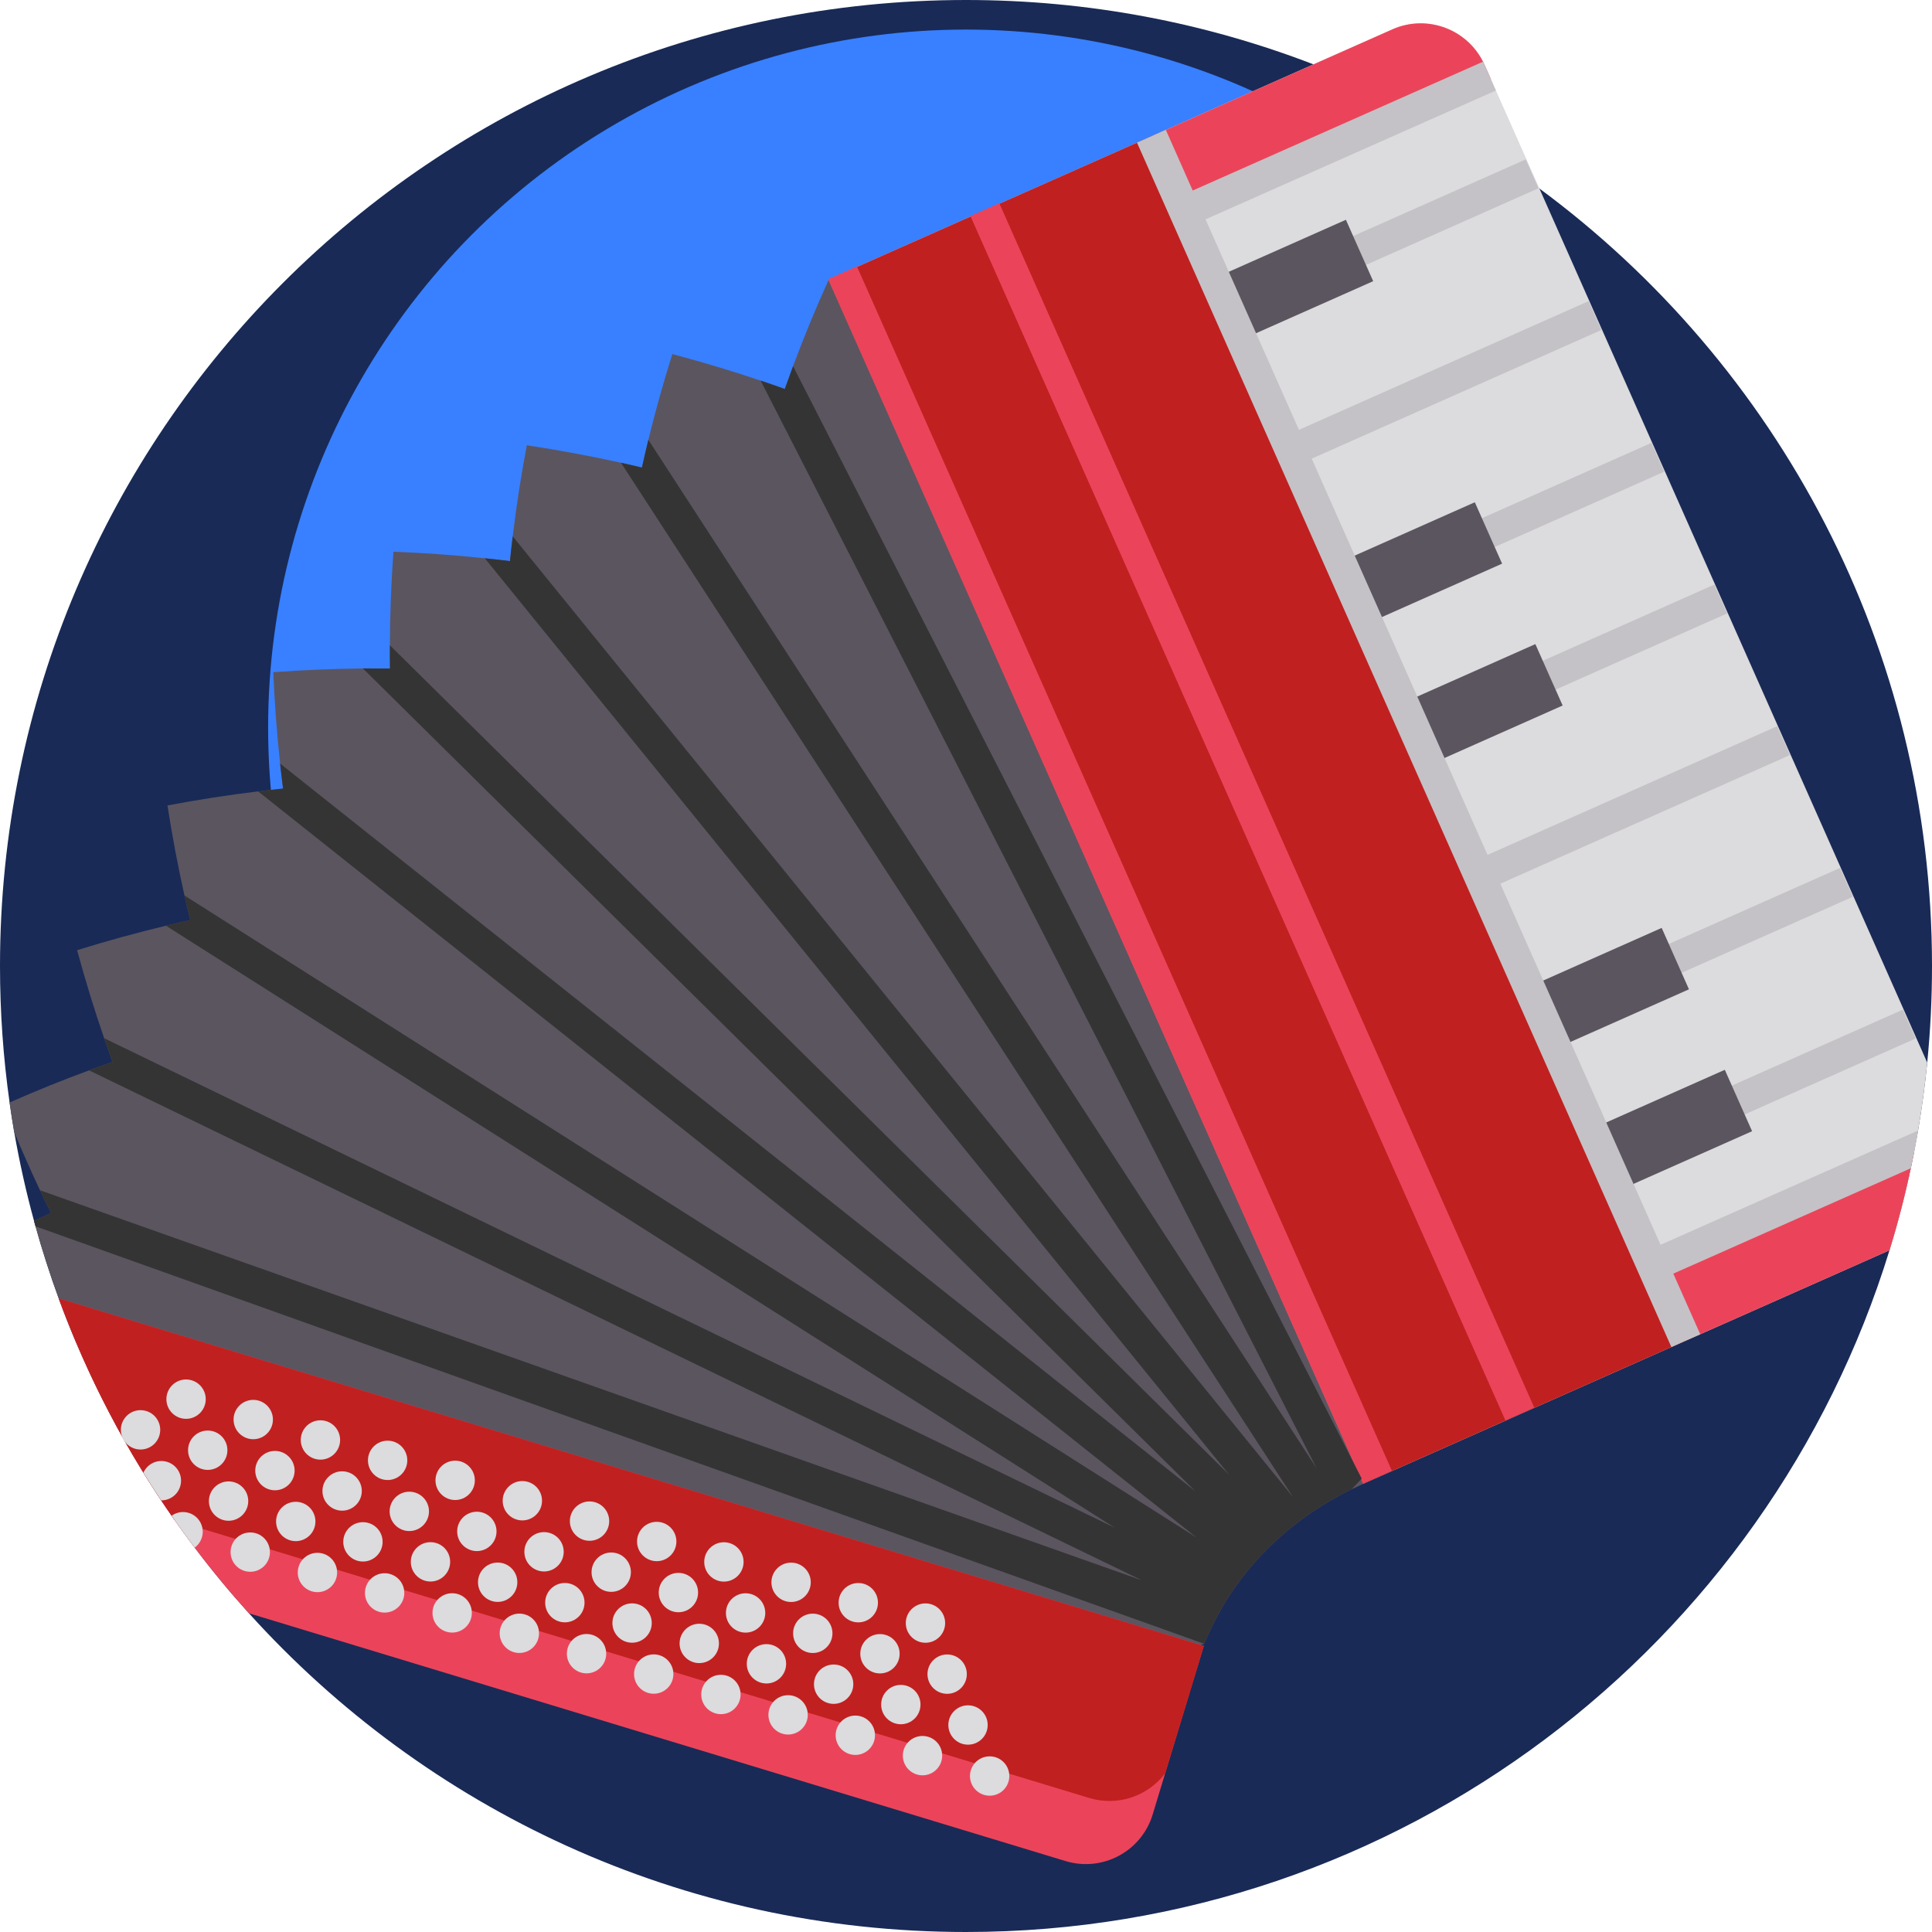 <?xml version="1.0"?>
<svg xmlns="http://www.w3.org/2000/svg" xmlns:xlink="http://www.w3.org/1999/xlink" version="1.1" id="Capa_1" x="0px" y="0px" viewBox="0 0 512 512" style="enable-background:new 0 0 512 512;" xml:space="preserve" width="512px" height="512px" class=""><g><path style="fill:#192A56" d="M512,256c0,8.641-0.428,17.178-1.264,25.6c-0.606,6.071-1.421,12.069-2.435,18.004  c-0.324,1.881-0.669,3.762-1.034,5.632c-0.282,1.463-0.575,2.915-0.888,4.368c-1.567,7.367-3.448,14.618-5.642,21.734  C468.564,435.952,371.158,512,256,512c-75.4,0-143.193-32.601-190.036-84.47c-5.036-5.58-9.843-11.389-14.367-17.398  c-1.797-2.361-3.542-4.754-5.245-7.178c-0.293-0.428-0.596-0.846-0.878-1.275c-0.94-1.348-1.86-2.706-2.769-4.065  c-1.609-2.414-3.176-4.859-4.702-7.335c-6.855-11.097-12.873-22.747-17.993-34.889c-1.567-3.73-3.051-7.492-4.451-11.306  c-1.149-3.124-2.236-6.28-3.25-9.467c-0.491-1.536-0.972-3.072-1.442-4.618c-0.042-0.125-0.073-0.251-0.115-0.376  c-0.209-0.731-0.428-1.473-0.637-2.205c-0.24-0.805-0.46-1.62-0.69-2.424c-0.146-0.491-0.282-0.982-0.418-1.473  c-2.1-7.69-3.845-15.517-5.235-23.479c-0.449-2.612-0.867-5.235-1.233-7.868C0.867,280.357,0,268.278,0,256  C0,114.615,114.615,0,256,0c32.455,0,63.498,6.04,92.076,17.053c7.429,2.863,14.691,6.06,21.755,9.582  c3.197,1.588,6.343,3.239,9.456,4.953c9.989,5.496,19.571,11.63,28.672,18.369C471.071,96.58,512,171.51,512,256z" data-original="#F45367" class="" data-old_color="#F45367"/><circle style="fill:#3880FF" cx="256" cy="192.784" r="184.947" data-original="#FC7385" class="" data-old_color="#FC7385"/><path style="fill:#5B5560;" d="M376.163,376.445l-14.911,16.802c-1.034,0.46-2.048,0.93-3.062,1.421  c-13.134,6.437-24.325,15.956-32.225,27.961c-0.24,0.376-0.491,0.763-0.731,1.139c-0.23,0.366-0.449,0.731-0.679,1.097  c-0.711,1.17-1.39,2.361-2.038,3.574c-0.366,0.679-0.721,1.369-1.055,2.058c-0.69,1.39-1.337,2.811-1.943,4.263  c-0.125,0.293-0.251,0.585-0.366,0.878l-29.017,9.07L20.01,355.391c-1.567-3.73-3.051-7.492-4.451-11.306  c-1.149-3.124-2.236-6.28-3.25-9.467c-0.491-1.536-0.972-3.072-1.442-4.618c-0.042-0.125-0.073-0.251-0.115-0.376  c-0.209-0.731-0.428-1.473-0.637-2.205c-0.24-0.805-0.46-1.62-0.69-2.424c-0.146-0.491-0.282-0.982-0.418-1.473  c1.515-0.679,3.02-1.369,4.493-2.079c-0.982-1.985-1.944-3.992-2.894-6.008c-2.382-5.036-4.66-10.177-6.834-15.391  c-0.449-2.612-0.867-5.235-1.233-7.868c7.011-3.103,14.033-5.945,21.065-8.516c2.069-0.773,4.138-1.515,6.207-2.226  c-0.752-2.09-1.494-4.19-2.215-6.301c-2.623-7.607-5.005-15.391-7.168-23.322c7.858-2.456,15.715-4.608,23.542-6.489  c2.152-0.512,4.295-1.014,6.437-1.484c-0.522-2.163-1.034-4.336-1.526-6.531c-1.745-7.816-3.25-15.768-4.504-23.855  c8.056-1.526,16.06-2.769,24.022-3.73c2.205-0.272,4.409-0.512,6.614-0.742c-0.282-2.205-0.543-4.409-0.784-6.635  c-0.857-7.962-1.463-16.029-1.808-24.21c7.983-0.585,15.903-0.909,23.74-0.993c2.403-0.01,4.796-0.01,7.189,0.01  c-0.031-2.048-0.042-4.096-0.031-6.154c0.031-8.171,0.345-16.447,0.94-24.785c8.171,0.313,16.248,0.888,24.21,1.735  c2.236,0.219,4.462,0.481,6.677,0.752c0.219-2.173,0.46-4.357,0.731-6.552c0.951-7.993,2.194-16.05,3.73-24.148  c8.464,1.275,16.781,2.821,24.952,4.629c1.86,0.408,3.709,0.836,5.559,1.275c0.543-2.445,1.108-4.89,1.703-7.346  c1.849-7.555,3.96-15.13,6.353-22.727c7.952,2.111,15.757,4.462,23.395,7.032c2.152,0.721,4.284,1.463,6.405,2.226  c0.711-2.017,1.442-4.033,2.194-6.05c2.853-7.68,6.008-15.35,9.488-22.998l25.893,15.057L376.163,376.445z" data-original="#5B5560" class=""/><path style="fill:#DCDBDD;" d="M510.736,281.6c-0.794,7.993-1.954,15.872-3.469,23.636c-1.724,8.871-3.908,17.586-6.531,26.102  L447.3,355.046l-0.167,0.073l-85.859,38.097L219.658,74.041l86.016-38.17l0.146-0.063l42.256-18.756l20.919-9.279  c9.341-4.138,20.271,0.073,24.419,9.404l1.682,3.793l12.863,28.985L510.736,281.6z" data-original="#DCDBDD" class=""/><path style="fill:#EB445A" d="M395.097,20.971l-79.882,35.391l-9.394-20.553l63.175-28.035c9.341-4.138,20.271,0.073,24.419,9.404  L395.097,20.971z" data-original="#41ADD1" class="" data-old_color="#41ADD1"/><polygon style="fill:#C12020" points="447.3,355.046 361.273,393.215 219.658,74.04 305.674,35.871 " data-original="#62D6EA" class="active-path" data-old_color="#62D6EA"/><g>
	<path style="fill:#EB445A" d="M507.267,305.236c-1.724,8.871-3.908,17.586-6.531,26.102L447.3,355.046l-0.167,0.073l-8.976-20.125   L507.267,305.236z" data-original="#41ADD1" class="" data-old_color="#41ADD1"/>
	
		<rect x="157.431" y="211.021" transform="matrix(-0.406 -0.914 0.914 -0.406 269.99 605.977)" style="fill:#EB445A" width="349.2" height="8.36" data-original="#41ADD1" class="" data-old_color="#41ADD1"/>
	
		<rect x="119.69" y="227.774" transform="matrix(-0.406 -0.914 0.914 -0.406 201.629 595.029)" style="fill:#EB445A" width="349.2" height="8.36" data-original="#41ADD1" class="" data-old_color="#41ADD1"/>
	<path style="fill:#EB445A" d="M319.028,436.182l-10.25,33.771l-3.312,10.919c-2.967,9.78-13.302,15.297-23.082,12.33   L65.964,427.53c-7.022-7.774-13.573-15.987-19.613-24.576c-12.675-18.045-23.082-37.815-30.793-58.87L319.028,436.182z" data-original="#41ADD1" class="" data-old_color="#41ADD1"/>
</g><path style="fill:#C12020" d="M319.028,436.182l-10.25,33.771c-4.545,5.998-12.497,8.84-20.125,6.531L46.352,402.954  c-12.675-18.045-23.082-37.815-30.793-58.87L319.028,436.182z" data-original="#62D6EA" class="active-path" data-old_color="#62D6EA"/><g>
	<circle style="fill:#DCDBDD;" cx="262.269" cy="470.664" r="5.214" data-original="#DCDBDD" class=""/>
	<circle style="fill:#DCDBDD;" cx="244.475" cy="465.262" r="5.214" data-original="#DCDBDD" class=""/>
	<circle style="fill:#DCDBDD;" cx="226.67" cy="459.86" r="5.214" data-original="#DCDBDD" class=""/>
	<circle style="fill:#DCDBDD;" cx="208.854" cy="454.457" r="5.214" data-original="#DCDBDD" class=""/>
	<circle style="fill:#DCDBDD;" cx="191.049" cy="449.055" r="5.214" data-original="#DCDBDD" class=""/>
	<circle style="fill:#DCDBDD;" cx="173.244" cy="443.643" r="5.214" data-original="#DCDBDD" class=""/>
	<circle style="fill:#DCDBDD;" cx="155.439" cy="438.241" r="5.214" data-original="#DCDBDD" class=""/>
	<circle style="fill:#DCDBDD;" cx="137.634" cy="432.839" r="5.214" data-original="#DCDBDD" class=""/>
	<circle style="fill:#DCDBDD;" cx="119.829" cy="427.436" r="5.214" data-original="#DCDBDD" class=""/>
	<circle style="fill:#DCDBDD;" cx="256.533" cy="457.143" r="5.214" data-original="#DCDBDD" class=""/>
	<circle style="fill:#DCDBDD;" cx="238.728" cy="451.73" r="5.214" data-original="#DCDBDD" class=""/>
	<circle style="fill:#DCDBDD;" cx="220.923" cy="446.328" r="5.214" data-original="#DCDBDD" class=""/>
	<circle style="fill:#DCDBDD;" cx="203.118" cy="440.926" r="5.214" data-original="#DCDBDD" class=""/>
	<circle style="fill:#DCDBDD;" cx="185.313" cy="435.524" r="5.214" data-original="#DCDBDD" class=""/>
	<circle style="fill:#DCDBDD;" cx="167.508" cy="430.122" r="5.214" data-original="#DCDBDD" class=""/>
	<circle style="fill:#DCDBDD;" cx="149.692" cy="424.72" r="5.214" data-original="#DCDBDD" class=""/>
	<circle style="fill:#DCDBDD;" cx="131.887" cy="419.307" r="5.214" data-original="#DCDBDD" class=""/>
	<circle style="fill:#DCDBDD;" cx="114.082" cy="413.905" r="5.214" data-original="#DCDBDD" class=""/>
	<circle style="fill:#DCDBDD;" cx="251.005" cy="443.664" r="5.214" data-original="#DCDBDD" class=""/>
	<circle style="fill:#DCDBDD;" cx="233.2" cy="438.262" r="5.214" data-original="#DCDBDD" class=""/>
	<circle style="fill:#DCDBDD;" cx="215.395" cy="432.849" r="5.214" data-original="#DCDBDD" class=""/>
	<circle style="fill:#DCDBDD;" cx="197.59" cy="427.447" r="5.214" data-original="#DCDBDD" class=""/>
	<circle style="fill:#DCDBDD;" cx="179.785" cy="422.045" r="5.214" data-original="#DCDBDD" class=""/>
	<circle style="fill:#DCDBDD;" cx="161.98" cy="416.643" r="5.214" data-original="#DCDBDD" class=""/>
	<circle style="fill:#DCDBDD;" cx="144.175" cy="411.24" r="5.214" data-original="#DCDBDD" class=""/>
	<circle style="fill:#DCDBDD;" cx="126.37" cy="405.838" r="5.214" data-original="#DCDBDD" class=""/>
	<circle style="fill:#DCDBDD;" cx="245.258" cy="430.132" r="5.214" data-original="#DCDBDD" class=""/>
	<circle style="fill:#DCDBDD;" cx="227.453" cy="424.73" r="5.214" data-original="#DCDBDD" class=""/>
	<circle style="fill:#DCDBDD;" cx="209.648" cy="419.328" r="5.214" data-original="#DCDBDD" class=""/>
	<circle style="fill:#DCDBDD;" cx="191.843" cy="413.926" r="5.214" data-original="#DCDBDD" class=""/>
	<circle style="fill:#DCDBDD;" cx="174.038" cy="408.513" r="5.214" data-original="#DCDBDD" class=""/>
	<circle style="fill:#DCDBDD;" cx="156.233" cy="403.111" r="5.214" data-original="#DCDBDD" class=""/>
	<circle style="fill:#DCDBDD;" cx="138.428" cy="397.709" r="5.214" data-original="#DCDBDD" class=""/>
	<circle style="fill:#DCDBDD;" cx="120.623" cy="392.307" r="5.214" data-original="#DCDBDD" class=""/>
	<circle style="fill:#DCDBDD;" cx="101.93" cy="422.139" r="5.214" data-original="#DCDBDD" class=""/>
	<circle style="fill:#DCDBDD;" cx="84.125" cy="416.726" r="5.214" data-original="#DCDBDD" class=""/>
	<circle style="fill:#DCDBDD;" cx="66.32" cy="411.324" r="5.214" data-original="#DCDBDD" class=""/>
	<path style="fill:#DCDBDD;" d="M51.597,410.133c-1.797-2.361-3.542-4.754-5.245-7.178c-0.293-0.428-0.596-0.846-0.878-1.275   c0.188-0.125,0.376-0.251,0.585-0.355c2.539-1.358,5.695-0.397,7.053,2.142C54.356,405.786,53.656,408.618,51.597,410.133z" data-original="#DCDBDD" class=""/>
	<circle style="fill:#DCDBDD;" cx="96.183" cy="408.607" r="5.214" data-original="#DCDBDD" class=""/>
	<circle style="fill:#DCDBDD;" cx="78.378" cy="403.205" r="5.214" data-original="#DCDBDD" class=""/>
	<circle style="fill:#DCDBDD;" cx="60.575" cy="397.803" r="5.214" data-original="#DCDBDD" class=""/>
	<path style="fill:#DCDBDD;" d="M45.223,396.999c-0.805,0.428-1.672,0.627-2.518,0.616c-1.609-2.414-3.176-4.859-4.702-7.335   c0.46-1.024,1.243-1.912,2.309-2.487c2.539-1.348,5.695-0.397,7.053,2.142C48.724,392.473,47.762,395.64,45.223,396.999z" data-original="#DCDBDD" class=""/>
	<circle style="fill:#DCDBDD;" cx="108.471" cy="400.53" r="5.214" data-original="#DCDBDD" class=""/>
	<circle style="fill:#DCDBDD;" cx="90.666" cy="395.128" r="5.214" data-original="#DCDBDD" class=""/>
	<circle style="fill:#DCDBDD;" cx="72.861" cy="389.726" r="5.214" data-original="#DCDBDD" class=""/>
	<circle style="fill:#DCDBDD;" cx="55.051" cy="384.324" r="5.214" data-original="#DCDBDD" class=""/>
	<circle style="fill:#DCDBDD;" cx="37.245" cy="378.922" r="5.214" data-original="#DCDBDD" class=""/>
	<circle style="fill:#DCDBDD;" cx="102.724" cy="387.009" r="5.214" data-original="#DCDBDD" class=""/>
	<circle style="fill:#DCDBDD;" cx="84.919" cy="381.607" r="5.214" data-original="#DCDBDD" class=""/>
	<circle style="fill:#DCDBDD;" cx="67.114" cy="376.195" r="5.214" data-original="#DCDBDD" class=""/>
	<circle style="fill:#DCDBDD;" cx="49.309" cy="370.792" r="5.214" data-original="#DCDBDD" class=""/>
</g><path style="fill:#353434;" d="M360.876,391.858l-2.685,2.811c-13.134,6.437-24.325,15.956-32.225,27.961  c-0.24,0.376-0.491,0.763-0.731,1.139c-0.23,0.366-0.449,0.731-0.679,1.097c-0.711,1.17-1.39,2.361-2.038,3.574  c-0.366,0.679-0.721,1.369-1.055,2.058c-0.69,1.39-1.337,2.811-1.943,4.263c-0.125,0.293-0.251,0.585-0.366,0.878L9.425,324.995  c-0.146-0.491-0.282-0.982-0.418-1.473c1.515-0.679,3.02-1.369,4.493-2.079c-0.982-1.985-1.944-3.992-2.894-6.008l292.018,103.372  L23.604,283.658c2.069-0.773,4.138-1.515,6.207-2.226c-0.752-2.09-1.494-4.19-2.215-6.301l267.849,129.745L43.969,245.321  c2.152-0.512,4.295-1.014,6.437-1.484c-0.522-2.163-1.034-4.336-1.526-6.531l268.236,170.172L68.399,209.721  c2.205-0.272,4.409-0.512,6.614-0.742c-0.282-2.205-0.543-4.409-0.784-6.635l242.615,192.909L96.162,177.142  c2.403-0.01,4.796-0.01,7.189,0.01c-0.031-2.048-0.042-4.096-0.031-6.154l222.417,219.826L128.47,147.947  c2.236,0.219,4.462,0.481,6.677,0.752c0.219-2.173,0.46-4.357,0.731-6.552l206.785,254.6L164.561,122.629  c1.86,0.408,3.709,0.836,5.559,1.275c0.543-2.445,1.108-4.89,1.703-7.346l177.079,272.53L201.571,100.864  c2.152,0.721,4.284,1.463,6.405,2.226c0.711-2.017,1.442-4.033,2.194-6.05L360.876,391.858z" data-original="#353434" class=""/><g>
	
		<rect x="461.668" y="245.246" transform="matrix(-0.406 -0.914 0.914 -0.406 390.182 832.622)" style="fill:#C4C2C6" width="8.359" height="88.367" data-original="#C4C2C6" class=""/>
	
		<rect x="445.006" y="207.669" transform="matrix(-0.406 -0.914 0.914 -0.406 401.111 764.577)" style="fill:#C4C2C6" width="8.359" height="88.367" data-original="#C4C2C6" class=""/>
	
		<rect x="428.334" y="170.091" transform="matrix(-0.406 -0.914 0.914 -0.406 412.025 696.529)" style="fill:#C4C2C6" width="8.359" height="88.378" data-original="#C4C2C6" class=""/>
	
		<rect x="411.676" y="132.539" transform="matrix(-0.406 -0.914 0.914 -0.406 422.939 628.523)" style="fill:#C4C2C6" width="8.359" height="88.378" data-original="#C4C2C6" class=""/>
	
		<rect x="394.999" y="94.963" transform="matrix(-0.406 -0.914 0.914 -0.406 433.846 560.466)" style="fill:#C4C2C6" width="8.359" height="88.378" data-original="#C4C2C6" class=""/>
</g><g>
	
		<rect x="357.791" y="140.309" transform="matrix(0.914 -0.406 0.406 0.914 -28.125 165.661)" style="fill:#5B5560;" width="38.272" height="17.805" data-original="#5B5560" class=""/>
	
		<rect x="373.819" y="177.913" transform="matrix(0.914 -0.406 0.406 0.914 -41.997 175.391)" style="fill:#5B5560;" width="38.272" height="17.805" data-original="#5B5560" class=""/>
	
		<rect x="407.258" y="253.147" transform="matrix(0.914 -0.406 0.406 0.914 -69.631 195.413)" style="fill:#5B5560;" width="38.272" height="17.805" data-original="#5B5560" class=""/>
	
		<rect x="423.973" y="290.763" transform="matrix(0.914 -0.406 0.406 0.914 -83.449 205.422)" style="fill:#5B5560;" width="38.272" height="17.805" data-original="#5B5560" class=""/>
</g><g>
	
		<rect x="378.331" y="57.388" transform="matrix(-0.406 -0.914 0.914 -0.406 444.767 492.418)" style="fill:#C4C2C6" width="8.359" height="88.378" data-original="#C4C2C6" class=""/>
	
		<rect x="361.654" y="19.813" transform="matrix(-0.406 -0.914 0.914 -0.406 455.674 424.362)" style="fill:#C4C2C6" width="8.359" height="88.378" data-original="#C4C2C6" class=""/>
</g><rect x="323.66" y="65.425" transform="matrix(0.914 -0.406 0.406 0.914 -0.692 145.388)" style="fill:#5B5560;" width="38.272" height="17.805" data-original="#5B5560" class=""/><path style="fill:#C4C2C6" d="M508.301,299.604c-0.324,1.881-0.669,3.762-1.034,5.632c-0.282,1.463-0.575,2.915-0.888,4.368  l-62.934,27.92l7.137,16.071l-7.649,3.396L301.317,37.804l7.638-3.385l7.126,16.071l53.75-23.855l23.207-10.292l3.396,7.638  l-17.147,7.607l-59.81,26.54l120.581,271.757L508.301,299.604z" data-original="#C4C2C6" class=""/></g> </svg>
